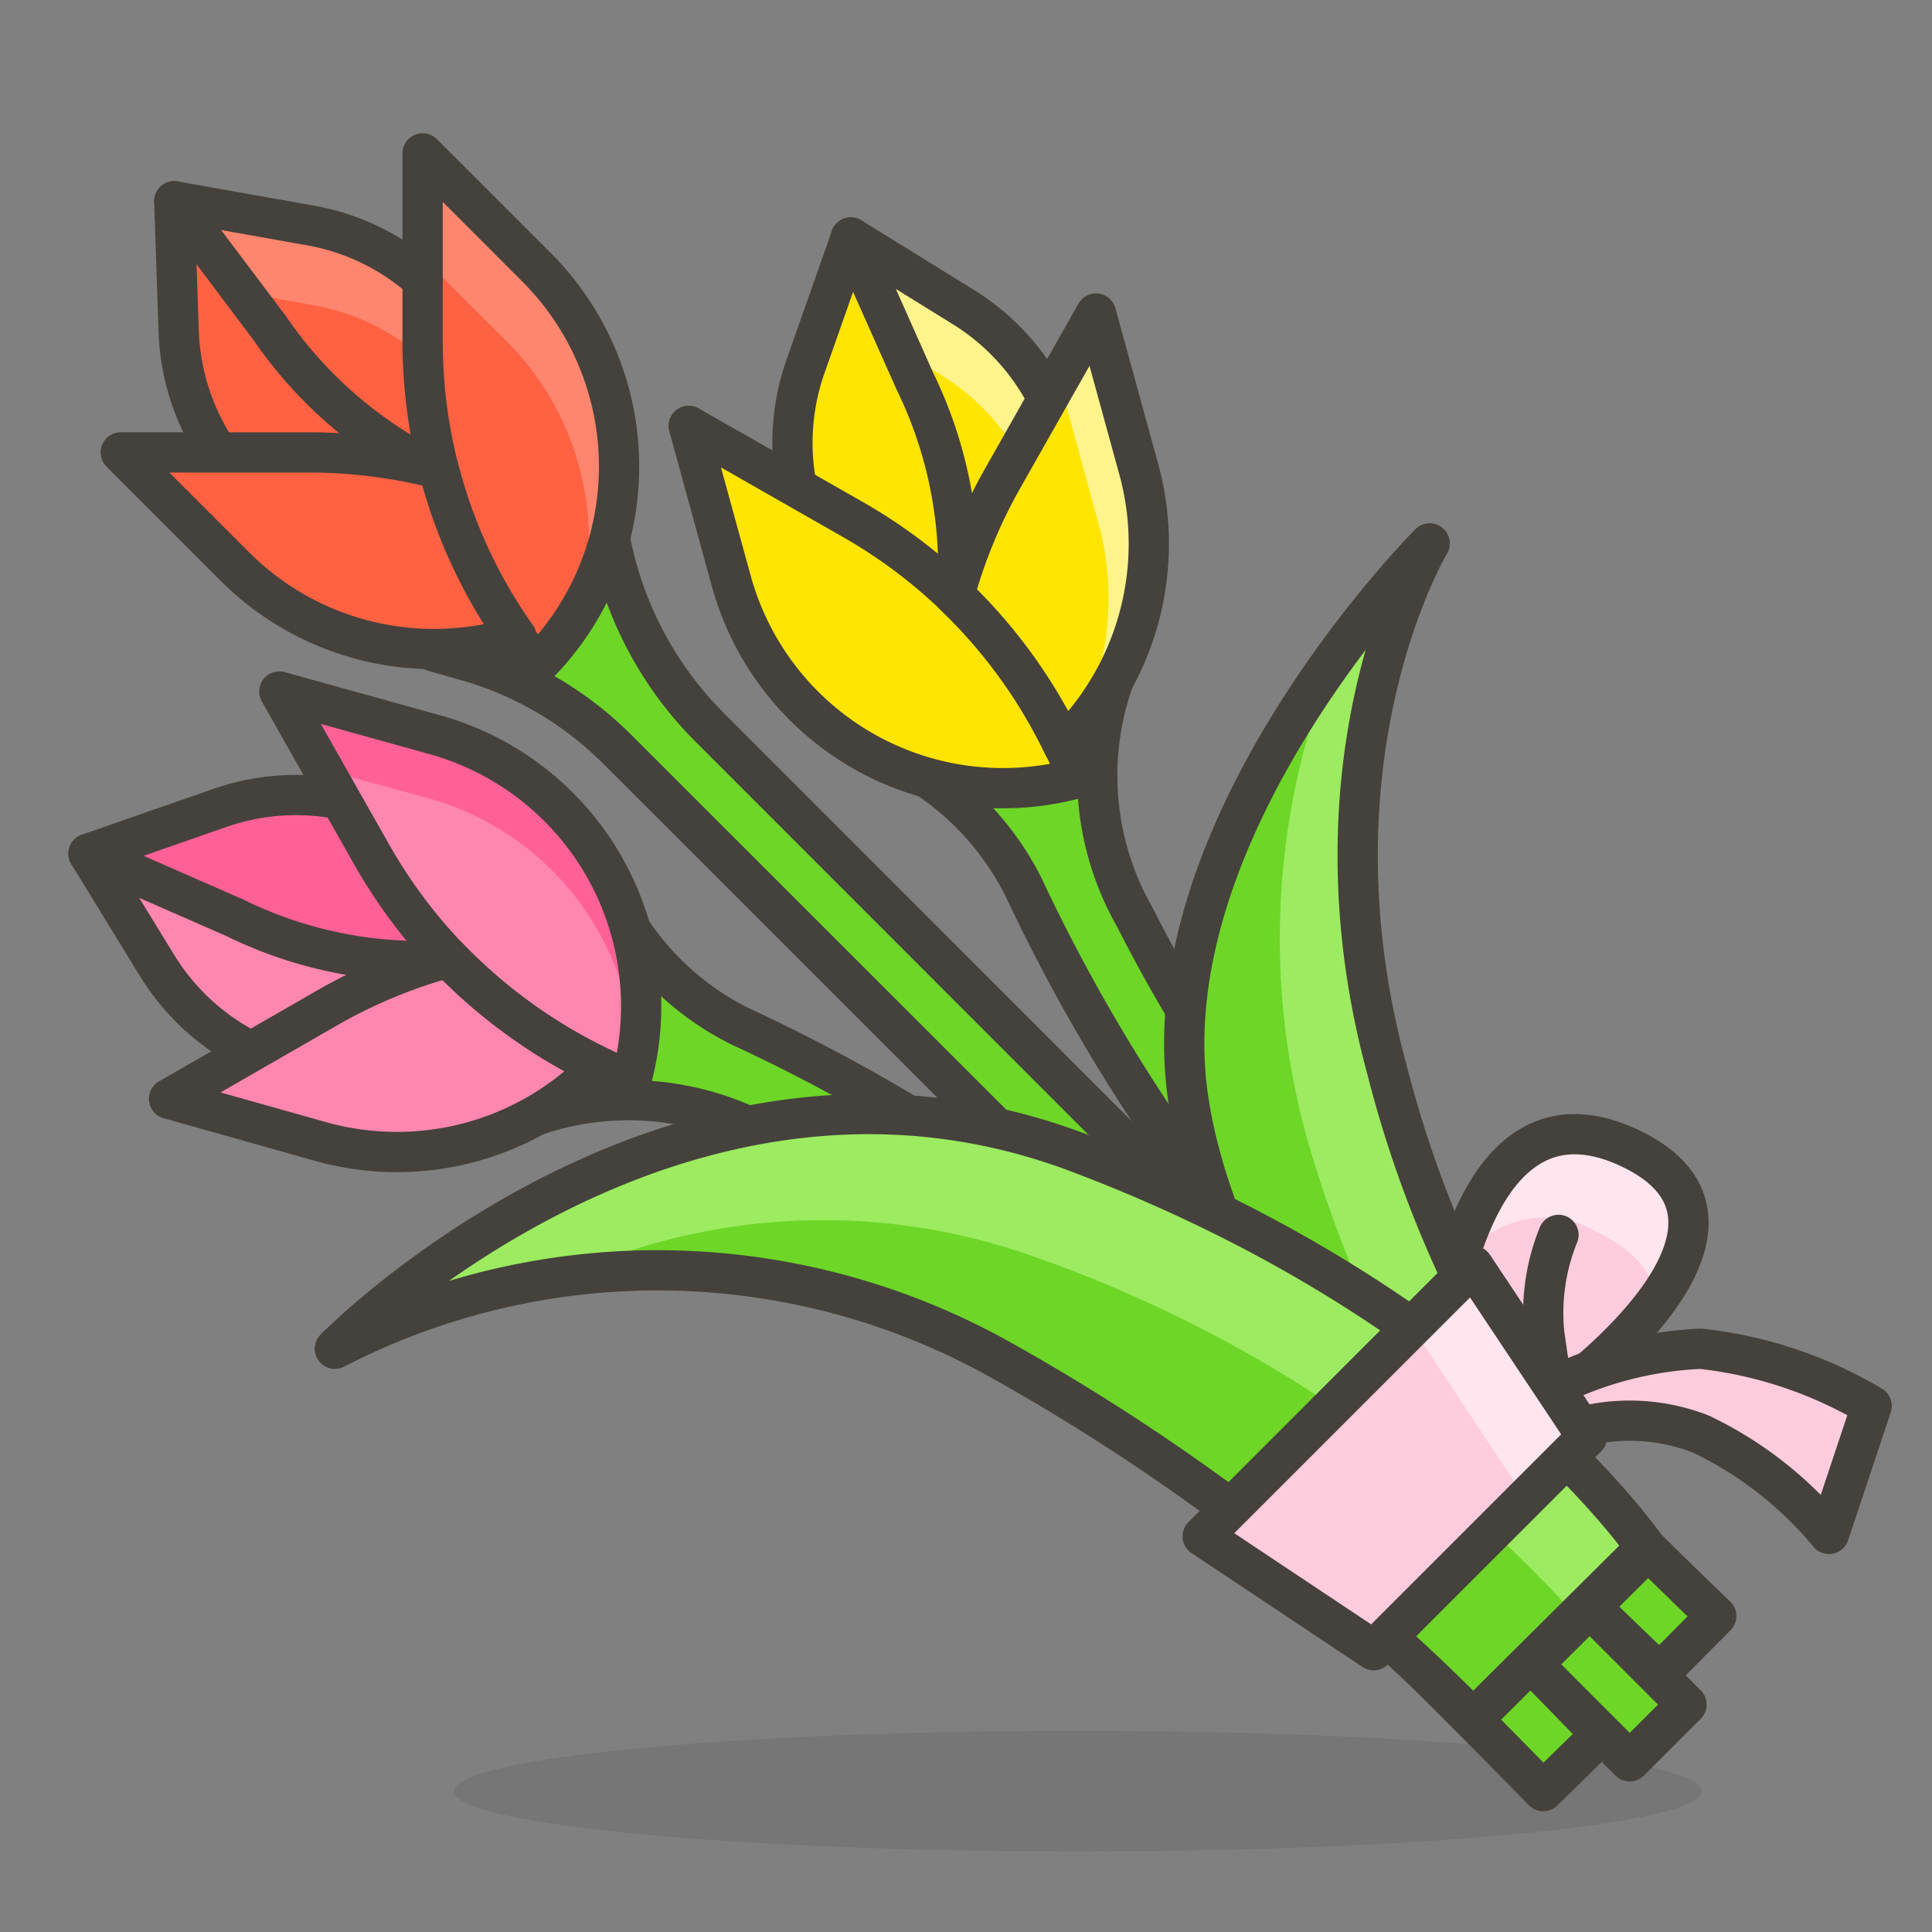 <svg id="Icons" xmlns="http://www.w3.org/2000/svg" viewBox="0 0 48 48"><rect x="0" y="0" width="48" height="48" fill="#808080" stroke="none"/><defs><style>.cls-1,.cls-5{fill:#fcd;}.cls-2{fill:#ffe5ee;}.cls-3{fill:none;}.cls-13,.cls-14,.cls-15,.cls-3,.cls-4,.cls-5,.cls-6,.cls-8{stroke:#45413c;stroke-linecap:round;stroke-linejoin:round;}.cls-4{fill:#ebcb00;}.cls-18,.cls-6{fill:#6dd627;}.cls-7{fill:#45413c;opacity:0.15;}.cls-8,.cls-9{fill:#ff6242;}.cls-10{fill:#ff866e;}.cls-11,.cls-13{fill:#ffe500;}.cls-12{fill:#fff48c;}.cls-14,.cls-16{fill:#ff87af;}.cls-15,.cls-17{fill:#ff6196;}.cls-19{fill:#9ceb60;}</style></defs><title>504-bouquet</title><path id="_Path_" data-name="&lt;Path&gt;" class="cls-1" d="M35.76,33.8s.51-7.21,4.68-5.3-1.62,6.11-1.62,6.11Z"/><path id="_Path_2" data-name="&lt;Path&gt;" class="cls-2" d="M39.61,30.58c1.08.5,1.51,1.13,1.55,1.81,1-1.3,1.48-2.88-.72-3.89-2.63-1.21-3.8,1.22-4.31,3.17A2.48,2.48,0,0,1,39.61,30.58Z"/><path id="_Path_3" data-name="&lt;Path&gt;" class="cls-3" d="M35.76,33.8s.51-7.21,4.68-5.3-1.62,6.11-1.62,6.11Z"/><path id="_Path_4" data-name="&lt;Path&gt;" class="cls-4" d="M38.57,34.54l-.2-1.38a5.13,5.13,0,0,1,.35-2.48"/><path id="_Path_5" data-name="&lt;Path&gt;" class="cls-5" d="M38.37,34.57a9.08,9.08,0,0,1,3.89-1.06,10.58,10.58,0,0,1,4.24,1.42l-1.06,3.18a9.38,9.38,0,0,0-3.18-2.48,4.86,4.86,0,0,0-3.54,0Z"/><path id="_Path_6" data-name="&lt;Path&gt;" class="cls-6" d="M21.44,18.3l1.56,1a7.13,7.13,0,0,1,2.42,2.72,43.87,43.87,0,0,0,4.51,7.55,147,147,0,0,0,11.3,12l1.41-1.42A150.93,150.93,0,0,1,32.05,28.91a39.54,39.54,0,0,1-3.86-6.13,7.1,7.1,0,0,1-.53-5.86Z"/><ellipse id="_Ellipse_" data-name="&lt;Ellipse&gt;" class="cls-7" cx="26.78" cy="44.5" rx="15.5" ry="1.5"/><g id="_Group_" data-name="&lt;Group&gt;"><path id="_Path_7" data-name="&lt;Path&gt;" class="cls-6" d="M10.79,16.19l.71.2a8.65,8.65,0,0,1,3.85,2.24L40.49,43.76l1.41-1.41L17.63,18.07A9,9,0,0,1,15,11.94Z"/><path id="_Path_8" data-name="&lt;Path&gt;" class="cls-8" d="M10.37,13.77h0A5.74,5.74,0,0,1,4.44,8.25L4.33,5,7.12,7.58a10.56,10.56,0,0,1,3.25,6.19Z"/><path id="_Path_9" data-name="&lt;Path&gt;" class="cls-9" d="M12.33,12.3h0A5.72,5.72,0,0,0,7.76,5.61L4.33,5,6.7,8.15a10.62,10.62,0,0,0,5.63,4.15Z"/><path class="cls-10" d="M7.83,7.59a5.73,5.73,0,0,1,4.54,4.46A5.73,5.73,0,0,0,7.76,5.61L4.33,5,6,7.26Z"/><path id="_Path_10" data-name="&lt;Path&gt;" class="cls-3" d="M12.33,12.3h0A5.72,5.72,0,0,0,7.76,5.61L4.33,5,6.7,8.15a10.62,10.62,0,0,0,5.63,4.15Z"/><path id="_Path_11" data-name="&lt;Path&gt;" class="cls-9" d="M13.33,16.54h0a7,7,0,0,0,0-9.9L10.5,3.81V8.48a12.91,12.91,0,0,0,2.83,8.06Z"/><path id="_Path_12" data-name="&lt;Path&gt;" class="cls-10" d="M12.58,8.47a7,7,0,0,1,1.84,6.66,7,7,0,0,0-1.09-8.49L10.5,3.81V6.4Z"/><path id="_Path_13" data-name="&lt;Path&gt;" class="cls-3" d="M13.33,16.54h0a7,7,0,0,0,0-9.9L10.5,3.81V8.48a12.91,12.91,0,0,0,2.83,8.06Z"/><path class="cls-8" d="M10.9,11.65a12.92,12.92,0,0,0-3.22-.41H3l2.83,2.83a7,7,0,0,0,7,1.75A12.69,12.69,0,0,1,10.9,11.65Z"/></g><g id="_Group_2" data-name="&lt;Group&gt;"><path id="_Path_14" data-name="&lt;Path&gt;" class="cls-11" d="M25.8,15.5h0a5.73,5.73,0,0,0-1.88-7.88L21.14,5.9,22,9.62A10.51,10.51,0,0,0,25.8,15.5Z"/><path id="_Path_15" data-name="&lt;Path&gt;" class="cls-12" d="M23.34,9.29A5.72,5.72,0,0,1,26,15.19a5.73,5.73,0,0,0-2-7.57L21.14,5.9l.56,2.38Z"/><path id="_Path_16" data-name="&lt;Path&gt;" class="cls-3" d="M25.8,15.5h0a5.73,5.73,0,0,0-1.88-7.88L21.14,5.9,22,9.62A10.51,10.51,0,0,0,25.8,15.5Z"/><path id="_Path_17" data-name="&lt;Path&gt;" class="cls-13" d="M23.55,16.42h0A5.73,5.73,0,0,1,20,9.14L21.14,5.9l1.59,3.57a10.63,10.63,0,0,1,.82,7Z"/><path id="_Path_18" data-name="&lt;Path&gt;" class="cls-13" d="M26.78,19.33h0a7,7,0,0,1-8.61-4.89l-1.06-3.86,4.05,2.31a12.91,12.91,0,0,1,5.62,6.44Z"/><g id="_Group_3" data-name="&lt;Group&gt;"><path id="_Path_19" data-name="&lt;Path&gt;" class="cls-11" d="M23.71,14.79a12.77,12.77,0,0,1,1.22-2.94l2.3-4.06,1.06,3.86a7,7,0,0,1-1.87,6.88A12.85,12.85,0,0,0,23.71,14.79Z"/><path id="_Path_20" data-name="&lt;Path&gt;" class="cls-12" d="M27.29,13a7,7,0,0,1-.69,5.37,7,7,0,0,0,1.69-6.7L27.23,7.79l-.92,1.62Z"/><path id="_Path_21" data-name="&lt;Path&gt;" class="cls-3" d="M23.71,14.79a12.77,12.77,0,0,1,1.22-2.94l2.3-4.06,1.06,3.86a7,7,0,0,1-1.87,6.88A12.85,12.85,0,0,0,23.71,14.79Z"/></g></g><path id="_Path_22" data-name="&lt;Path&gt;" class="cls-6" d="M14.65,21.52l1,1.55a7,7,0,0,0,2.72,2.42A44.28,44.28,0,0,1,26,30c4.9,3.85,13.78,13.09,13.78,13.09L38.34,44.5S30.08,36,25.26,32.13a39.73,39.73,0,0,0-6.13-3.87,7.13,7.13,0,0,0-5.86-.53Z"/><g id="_Group_4" data-name="&lt;Group&gt;"><path id="_Path_23" data-name="&lt;Path&gt;" class="cls-14" d="M11.79,25.87h0A5.73,5.73,0,0,1,3.91,24L2.2,21.21l3.71.88a10.58,10.58,0,0,1,5.88,3.78Z"/><path id="_Path_24" data-name="&lt;Path&gt;" class="cls-15" d="M12.77,23.62h0A5.73,5.73,0,0,0,5.5,20.06L2.2,21.21,5.83,22.8a10.47,10.47,0,0,0,6.94.82Z"/><path id="_Path_25" data-name="&lt;Path&gt;" class="cls-16" d="M15.68,26.85h0a7,7,0,0,0-4.89-8.6L6.94,17.18l2.3,4.06a12.88,12.88,0,0,0,6.44,5.61Z"/><path id="_Path_26" data-name="&lt;Path&gt;" class="cls-17" d="M10.63,19.83a7,7,0,0,1,5.14,6.68,7,7,0,0,0-5-8.26L6.94,17.18,8,19.11Z"/><path id="_Path_27" data-name="&lt;Path&gt;" class="cls-3" d="M15.68,26.85h0a7,7,0,0,0-4.89-8.6L6.94,17.18l2.3,4.06a12.88,12.88,0,0,0,6.44,5.61Z"/><g id="_Group_5" data-name="&lt;Group&gt;"><path id="_Path_28" data-name="&lt;Path&gt;" class="cls-14" d="M11.14,23.79A12.74,12.74,0,0,0,8.2,25l-4,2.3L8,28.37a7,7,0,0,0,6.88-1.87A13.22,13.22,0,0,1,11.14,23.79Z"/></g></g><path id="_Path_29" data-name="&lt;Path&gt;" class="cls-18" d="M38,41.43s-7.48-7.36-8.48-14.14,6-13.79,6-13.79-3.18,5.3-1.06,13.08a28.48,28.48,0,0,0,6.41,12Z"/><path id="_Path_30" data-name="&lt;Path&gt;" class="cls-19" d="M33.13,16.41a18.56,18.56,0,0,0-.59,12.11,32.35,32.35,0,0,0,6.51,11.89l1.84-1.82a28.48,28.48,0,0,1-6.41-12C32.36,18.8,35.54,13.5,35.54,13.5A25.87,25.87,0,0,0,33.13,16.41Z"/><path id="_Path_31" data-name="&lt;Path&gt;" class="cls-3" d="M38,41.43s-7.48-7.36-8.48-14.14,6-13.79,6-13.79-3.18,5.3-1.06,13.08a28.48,28.48,0,0,0,6.41,12Z"/><path id="_Path_32" data-name="&lt;Path&gt;" class="cls-18" d="M40.89,38.45s-4.11-6.05-14.12-9.82S8.32,33.51,8.32,33.51a17.45,17.45,0,0,1,16.53.27A52.79,52.79,0,0,1,36.6,42.71Z"/><path id="_Path_33" data-name="&lt;Path&gt;" class="cls-19" d="M25.77,31.25a32.83,32.83,0,0,1,13.4,8.91l1.72-1.71s-4.11-6.05-14.12-9.82S8.32,33.51,8.32,33.51a17,17,0,0,1,5.7-1.8A15.55,15.55,0,0,1,25.77,31.25Z"/><path id="_Path_34" data-name="&lt;Path&gt;" class="cls-3" d="M40.89,38.45s-4.11-6.05-14.12-9.82S8.32,33.51,8.32,33.51a17.45,17.45,0,0,1,16.53.27A52.79,52.79,0,0,1,36.6,42.71Z"/><polygon id="_Path_35" data-name="&lt;Path&gt;" class="cls-1" points="39.43 35.7 34.13 41 29.88 38.17 36.6 31.45 39.43 35.7"/><polygon id="_Path_36" data-name="&lt;Path&gt;" class="cls-2" points="39.43 35.7 37.9 37.23 35.08 32.97 36.6 31.45 39.43 35.7"/><polygon id="_Path_37" data-name="&lt;Path&gt;" class="cls-3" points="39.43 35.7 34.13 41 29.88 38.17 36.6 31.45 39.43 35.7"/></svg>